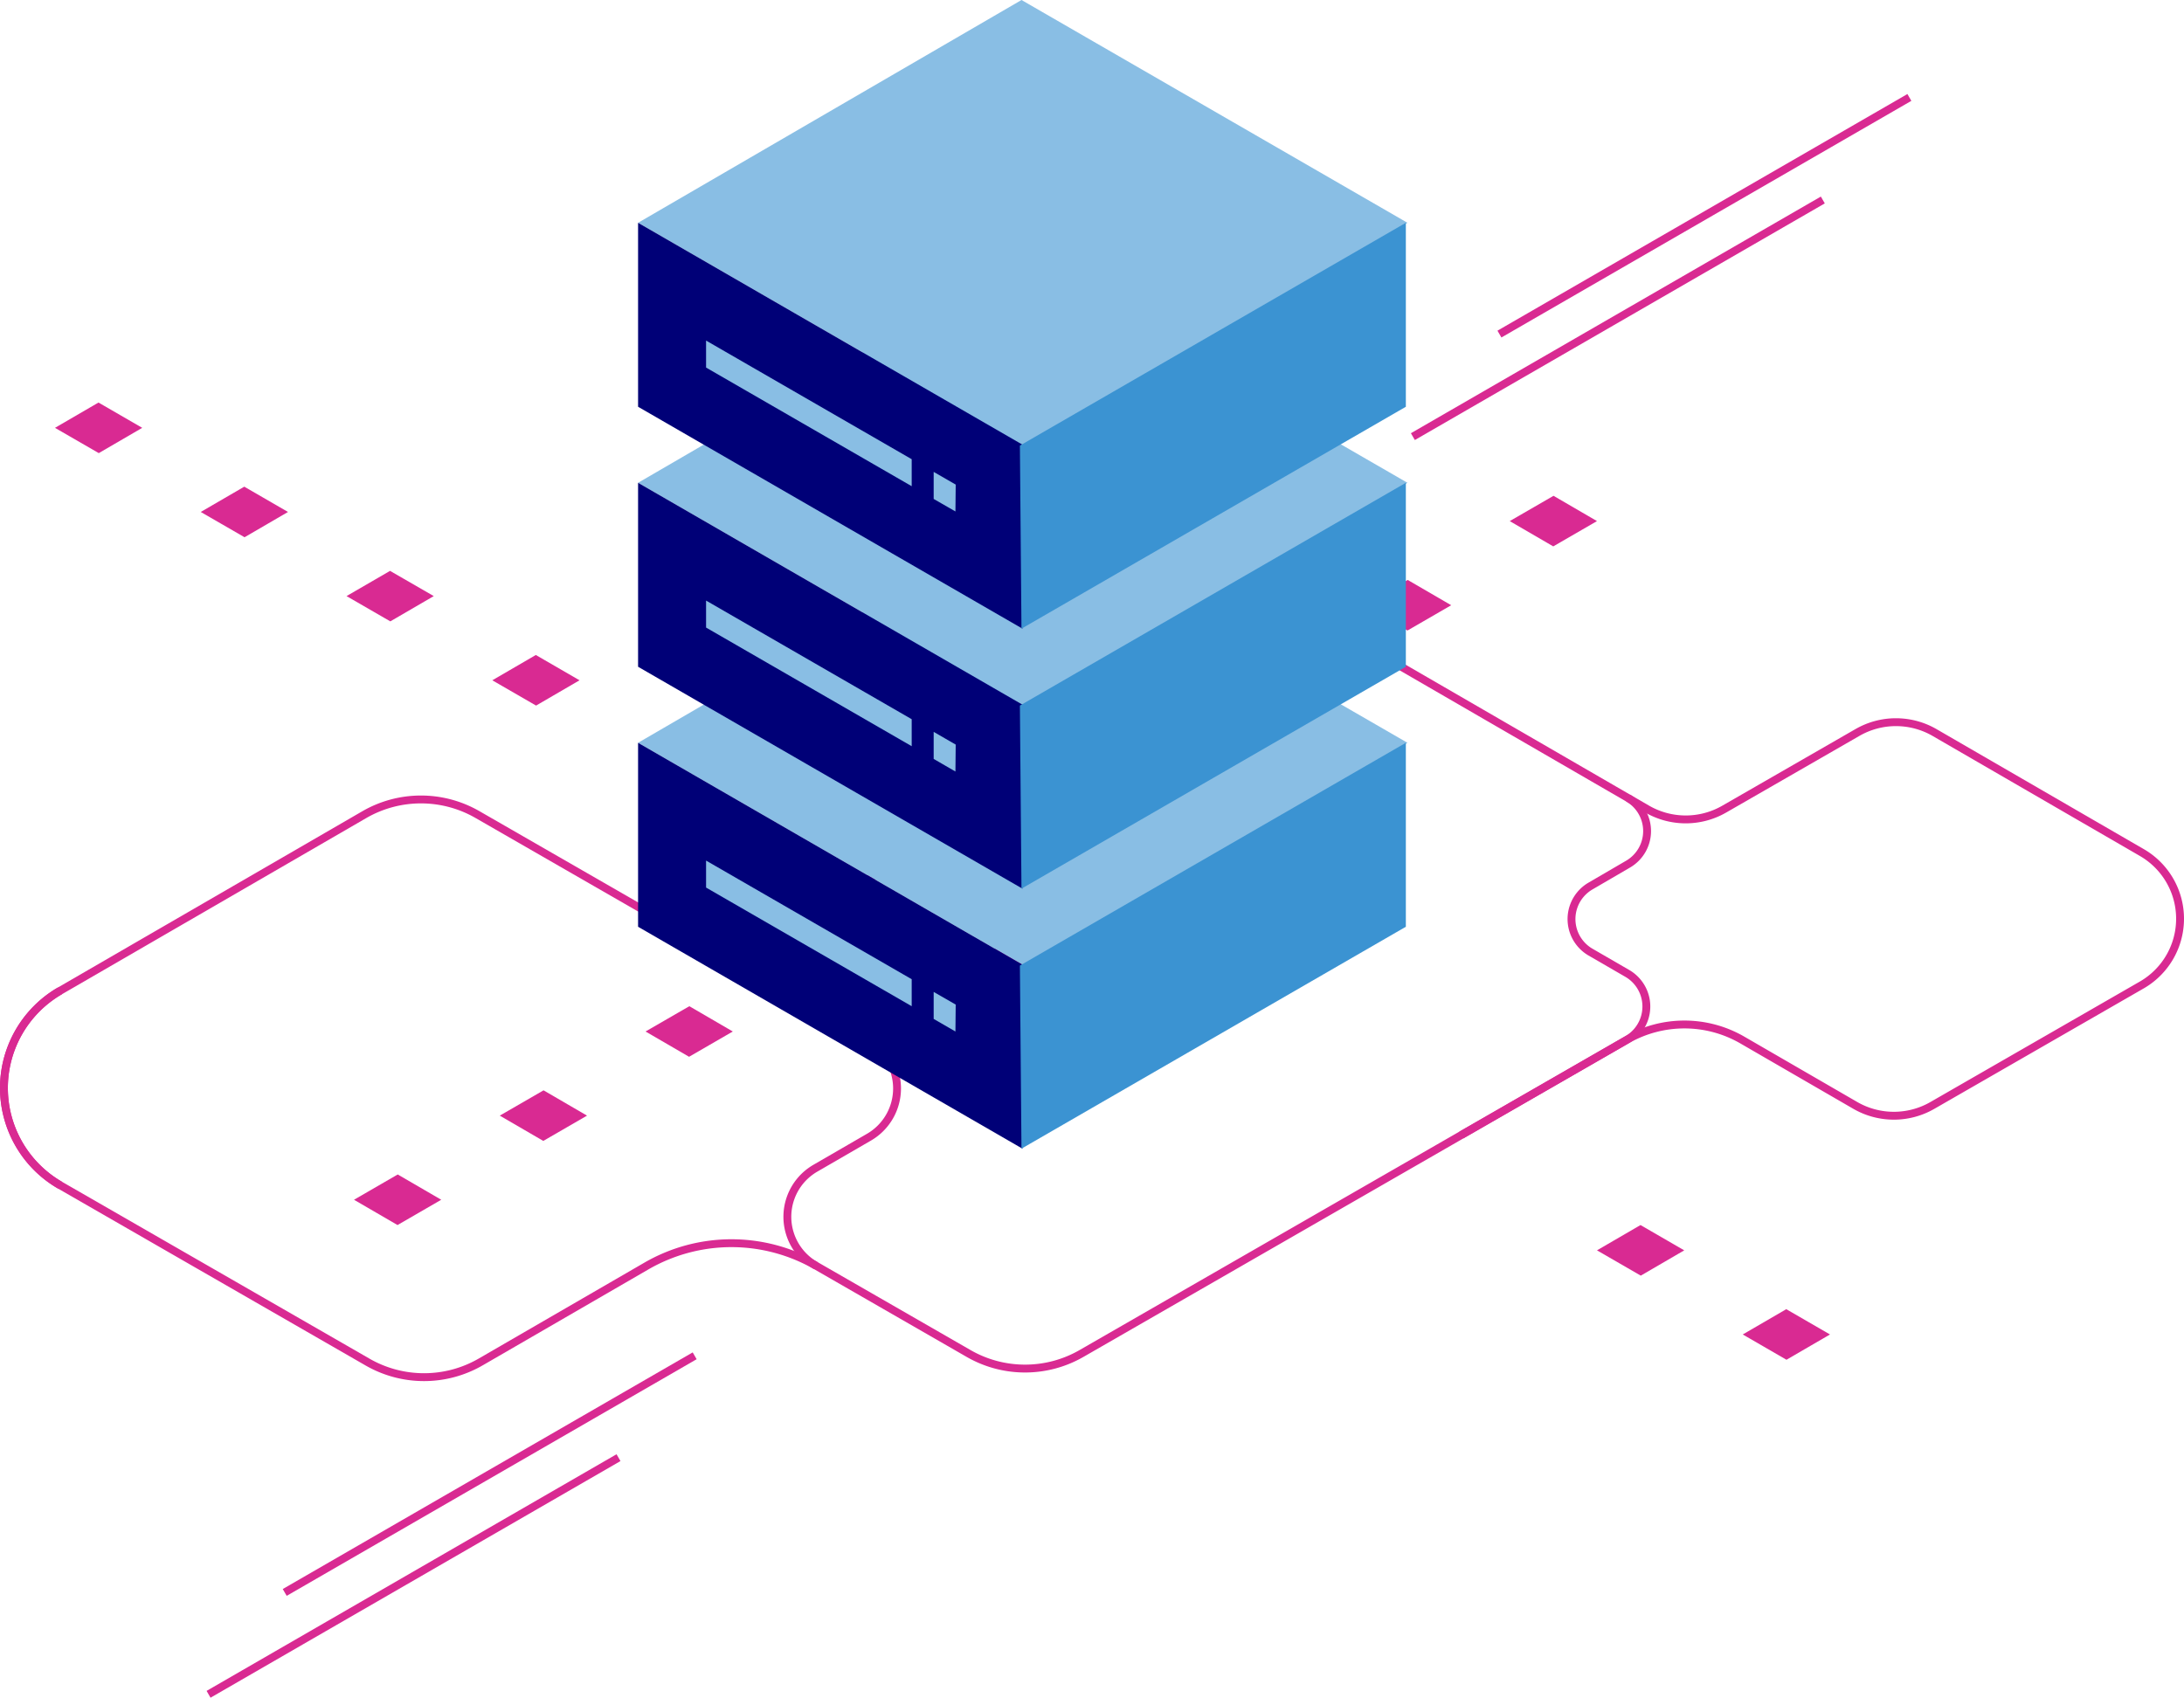 <svg xmlns="http://www.w3.org/2000/svg" width="555" height="431.493" viewBox="0 0 555 431.493">
  <g id="illustration-domainalert" transform="translate(-134 -1004.64)">
    <g id="Group_15293" data-name="Group 15293" transform="translate(135 1166.395)">
      <path id="Path_21559" data-name="Path 21559" d="M207.3,81.59a43.159,43.159,0,0,0-43.129.061l-42.095,24.374a28.773,28.773,0,0,1-28.753.041L15.25,61.15a28.527,28.527,0,0,1-.07-49.459" transform="translate(-0.909 78.372)" fill="none" stroke="#d92a92" stroke-width="2"/>
      <path id="Path_21560" data-name="Path 21560" d="M15.25,111.183a28.527,28.527,0,0,1-.07-49.459L92.472,16.969a28.772,28.772,0,0,1,28.753-.04l49.741,28.615a28.773,28.773,0,0,0,28.753-.04L262.826,8.961" transform="translate(-0.909 28.338)" fill="none" stroke="#d92a92" stroke-width="2"/>
      <path id="Path_21561" data-name="Path 21561" d="M20,94.829,62.141,70.585a9.717,9.717,0,0,0,.024-16.847l-9.3-5.385a9.717,9.717,0,0,1,.024-16.847l9.488-5.531a9.717,9.717,0,0,0-.025-16.819" transform="translate(350.347 31.902)" fill="none" stroke="#d92a92" stroke-width="2"/>
      <path id="Path_21562" data-name="Path 21562" d="M355.576,95.65a19.434,19.434,0,0,0,.048-33.694L302.969,31.466a19.6,19.6,0,0,0-19.588-.028L249.495,50.932a19.6,19.6,0,0,1-19.588-.028l-69.086-40A28.772,28.772,0,0,0,132,10.9L18.291,76.742a14.264,14.264,0,0,0-.036,24.688l13.927,8.119a14.311,14.311,0,0,1-.036,24.771l-13.579,7.863a14.264,14.264,0,0,0,.035,24.73l38.89,22.372a28.773,28.773,0,0,0,28.682,0l92.31-53.1,46.255-26.608a29.4,29.4,0,0,1,29.381.042l28.677,16.6a19.6,19.6,0,0,0,19.588.028l53.191-30.6a19.434,19.434,0,0,0,.048-33.694" transform="translate(187.653 -7.032)" fill="none" stroke="#d92a92" stroke-width="2"/>
    </g>
    <g id="Group_15280" data-name="Group 15280" transform="translate(28.09 875.32)">
      <path id="Path_21309" data-name="Path 21309" d="M9.043,11.618l11.128,6.428,11.042-6.428L20.1,5.19Z" transform="translate(110.84 226.441)" fill="#d92a92"/>
      <path id="Path_24333" data-name="Path 24333" d="M9.043,11.618l11.128,6.428,11.042-6.428L20.1,5.19Z" transform="translate(345.328 361.362)" fill="#d92a92"/>
      <path id="Path_21310" data-name="Path 21310" d="M11.187,12.855l11.128,6.428,11.042-6.428L22.246,6.427Z" transform="translate(145.74 246.587)" fill="#d92a92"/>
      <path id="Path_21311" data-name="Path 21311" d="M13.331,14.076,24.459,20.5,35.5,14.076,24.39,7.666Z" transform="translate(180.639 266.749)" fill="#d92a92"/>
      <path id="Path_21312" data-name="Path 21312" d="M15.475,15.331,26.6,21.759l11.042-6.428L26.533,8.9Z" transform="translate(215.539 286.893)" fill="#d92a92"/>
      <path id="Path_24337" data-name="Path 24337" d="M17.618,16.569,28.746,23l11.042-6.428L28.677,10.141Z" transform="translate(494.118 430.54)" fill="#d92a92"/>
      <path id="Path_21314" data-name="Path 21314" d="M19.762,17.806l11.111,6.428,11.059-6.428L30.821,11.378Z" transform="translate(272.367 222.573)" fill="#d92a92"/>
      <path id="Path_24338" data-name="Path 24338" d="M19.762,17.806l11.111,6.428,11.059-6.428L30.821,11.378Z" transform="translate(529.017 450.686)" fill="#d92a92"/>
      <path id="Path_24341" data-name="Path 24341" d="M32.619,22.513l11.059,6.428,11.111-6.428L43.747,16.085Z" transform="translate(237.339 368.974)" fill="#d92a92"/>
      <path id="Path_21319" data-name="Path 21319" d="M30.475,23.751l11.059,6.428,11.111-6.428L41.6,17.323Z" transform="translate(459.091 238.012)" fill="#d92a92"/>
      <path id="Path_24340" data-name="Path 24340" d="M30.475,23.751l11.059,6.428,11.111-6.428L41.6,17.323Z" transform="translate(202.439 389.119)" fill="#d92a92"/>
      <path id="Path_21320" data-name="Path 21320" d="M28.331,24.988,39.39,31.416,50.5,24.988,39.442,18.56Z" transform="translate(424.191 258.158)" fill="#d92a92"/>
      <path id="Path_24339" data-name="Path 24339" d="M28.331,24.988,39.39,31.416,50.5,24.988,39.442,18.56Z" transform="translate(167.539 409.265)" fill="#d92a92"/>
      <path id="Path_21321" data-name="Path 21321" d="M213.173,74.3l-97.439,56.625L17.656,74.3l97.439-56.625Z" transform="translate(250.403 243.808)" fill="#89bee4"/>
      <path id="Path_21322" data-name="Path 21322" d="M17.656,20.956V67.714l97.681,56.4.4-46.534Z" transform="translate(250.403 297.155)" fill="#007"/>
      <path id="Path_21323" data-name="Path 21323" d="M22,31.48l5.529,3.2.069-6.843L22,24.62Z" transform="translate(321.176 356.81)" fill="#89bee4"/>
      <path id="Path_21324" data-name="Path 21324" d="M70.909,52.841,18.656,22.688v6.86L70.909,59.7Z" transform="translate(266.681 325.358)" fill="#89bee4"/>
      <path id="Path_21325" data-name="Path 21325" d="M213.173,70.479,115.734,127.1,17.656,70.479l97.439-56.625Z" transform="translate(250.403 181.549)" fill="#89bee4"/>
      <path id="Path_21326" data-name="Path 21326" d="M17.656,17.131V63.889l97.681,56.4.4-46.533Z" transform="translate(250.403 234.896)" fill="#007"/>
      <path id="Path_21327" data-name="Path 21327" d="M22,27.672l5.529,3.2.069-6.843L22,20.795Z" transform="translate(321.176 294.539)" fill="#89bee4"/>
      <path id="Path_21328" data-name="Path 21328" d="M70.909,49.016,18.656,18.864v6.86L70.909,55.876Z" transform="translate(266.681 263.099)" fill="#89bee4"/>
      <path id="Path_21329" data-name="Path 21329" d="M213.173,66.655l-97.439,56.625L17.656,66.655,115.095,10.03Z" transform="translate(250.403 119.29)" fill="#89bee4"/>
      <path id="Path_21330" data-name="Path 21330" d="M17.656,13.307V60.065l97.681,56.4.4-46.534Z" transform="translate(250.403 172.637)" fill="#007"/>
      <path id="Path_21439" data-name="Path 21439" d="M115.733,13.307V60.065l-97.68,56.4-.4-46.534Z" transform="translate(347.433 172.639)" fill="#3b93d2"/>
      <path id="Path_21440" data-name="Path 21440" d="M115.733,13.307V60.065l-97.68,56.4-.4-46.534Z" transform="translate(347.433 238.719)" fill="#3b93d2"/>
      <path id="Path_21441" data-name="Path 21441" d="M115.733,13.307V60.065l-97.68,56.4-.4-46.534Z" transform="translate(347.433 304.802)" fill="#3b93d2"/>
      <path id="Path_21331" data-name="Path 21331" d="M22,23.848l5.529,3.179L27.6,20.2,22,16.971Z" transform="translate(321.176 232.285)" fill="#89bee4"/>
      <path id="Path_21332" data-name="Path 21332" d="M70.909,45.192,18.656,15.039V21.9L70.909,52.052Z" transform="translate(266.681 200.841)" fill="#89bee4"/>
    </g>
    <line id="Line_513" data-name="Line 513" y1="60.145" x2="104.175" transform="translate(515.039 1029.406)" fill="none" stroke="#d92a92" stroke-width="2"/>
    <line id="Line_514" data-name="Line 514" y1="60.145" x2="104.175" transform="translate(493.041 1055.468)" fill="none" stroke="#d92a92" stroke-width="2"/>
    <line id="Line_512" data-name="Line 512" y1="60.145" x2="104.175" transform="translate(206.354 1349.234)" fill="none" stroke="#d92a92" stroke-width="2"/>
    <line id="Line_515" data-name="Line 515" y1="60.145" x2="104.175" transform="translate(187 1375.122)" fill="none" stroke="#d92a92" stroke-width="2"/>
  </g>
</svg>
